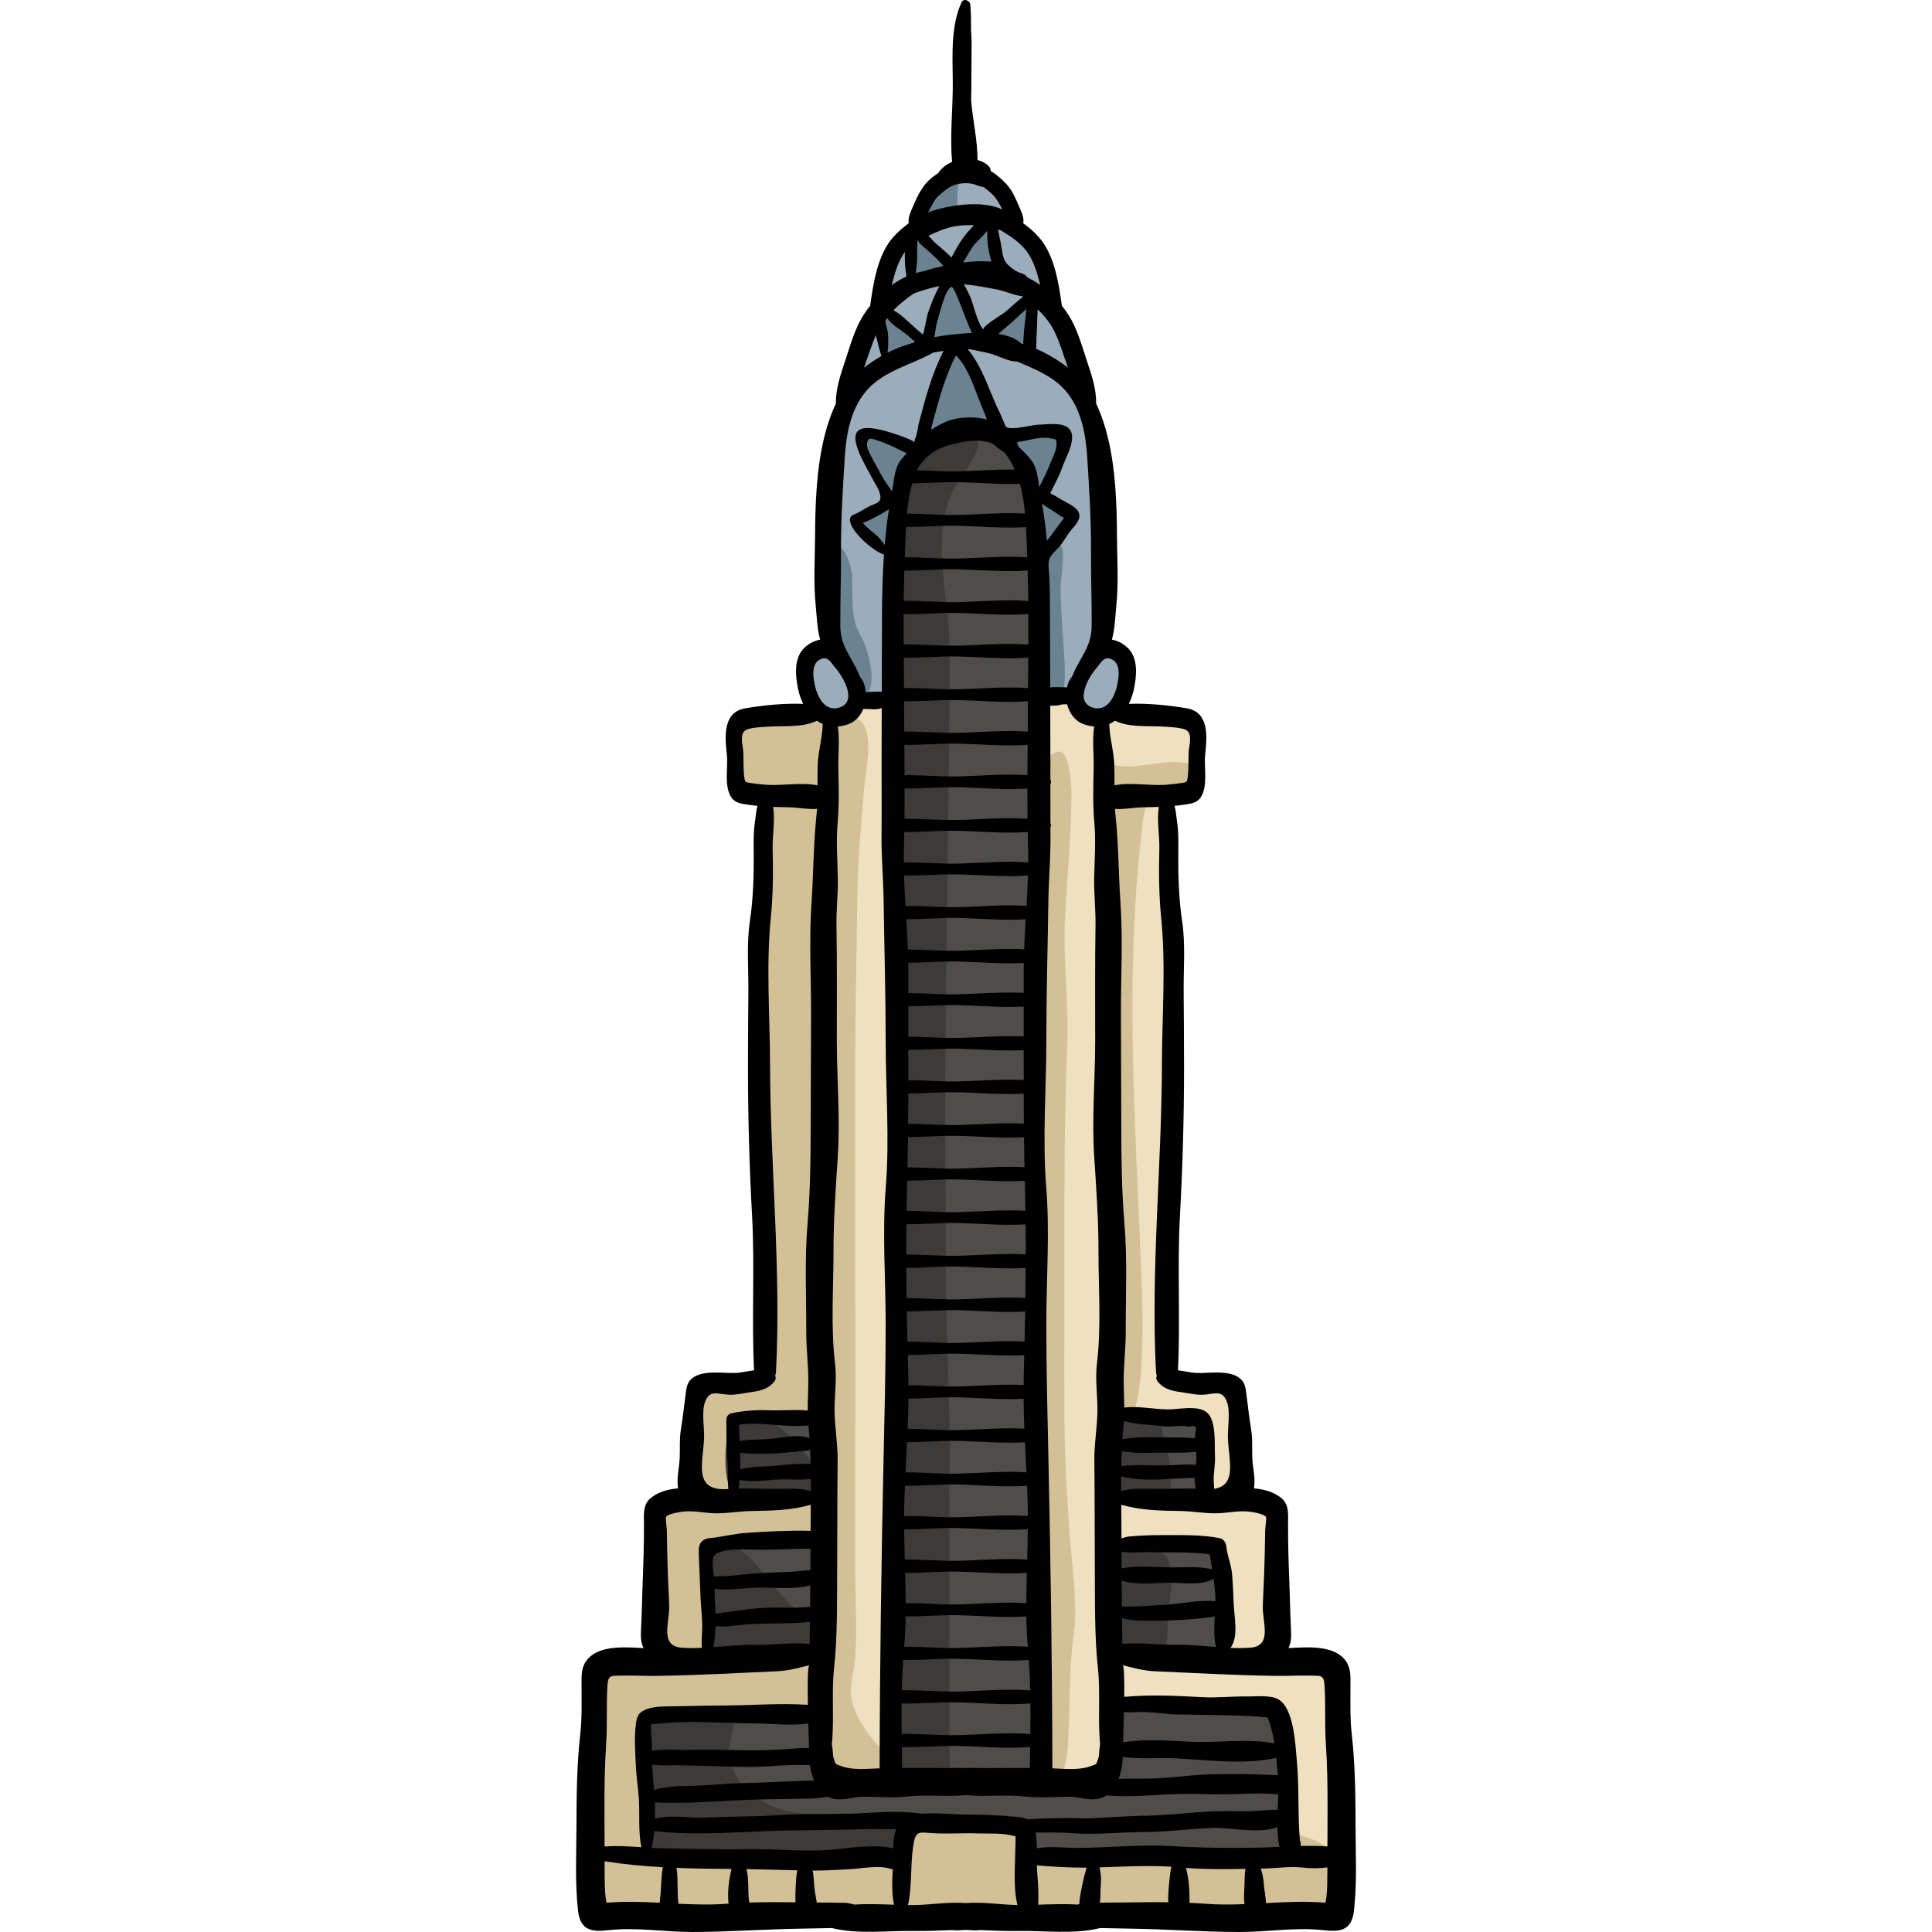 <?xml version="1.0" encoding="iso-8859-1"?>
<!-- Generator: Adobe Illustrator 19.0.0, SVG Export Plug-In . SVG Version: 6.00 Build 0)  -->
<svg version="1.1" id="Layer_1" xmlns="http://www.w3.org/2000/svg" xmlns:xlink="http://www.w3.org/1999/xlink" x="0px" y="0px"
	 viewBox="0 0 512 512" style="enable-background:new 0 0 512 512;" xml:space="preserve">
<path style="fill:#EFE1BF;" d="M301.347,188.561c0.053-0.01,0.104-0.019,0.156-0.029c3.975-0.725,8.359-0.498,11.658,1.835
	c5.463,3.864,6.677,14.863,1.214,19.257c-1.434,1.153-3.154,2.078-4.054,3.682c-0.713,1.272-0.802,2.789-0.861,4.245
	c-0.18,4.382-0.763,9.219-0.132,13.573c0.474,3.277,1.424,5.955,1.46,9.372c0.103,9.888,0.085,19.78,0.131,29.67
	c0.09,19.285,0.187,38.57,0.264,57.857c0.024,6.025,0.025,12.05,0.02,18.076c-0.004,5.5-0.96,10.774-0.734,16.308
	c0.042,1.022,0.146,2.141,0.866,2.868c0.691,0.698,1.752,0.836,2.728,0.936c2.714,0.278,10.342-0.32,12.412,1.374
	c1.928,1.593,2.193,7.745,2.583,10.071c0.928,5.53-0.054,11.504-0.421,17.164c-0.044,0.683-0.074,1.423,0.31,1.99
	c1.087,1.605,3.619,0.103,5.516,0.506c2.269,0.481,2.85,3.401,2.952,5.719c0.19,4.299,0.874,8.622,1.343,12.898
	c0.346,3.161,0.708,6.321,1.044,9.483c0.382,3.604-1.143,5.853-1.418,9.379c-0.157,2.004,0.398,4.169,1.913,5.489
	c0.471,0.41,1.021,0.728,1.606,0.946c3.298,1.228,7.307-0.752,10.38,0.962c1.468,0.818,2.416,2.366,2.863,3.986
	c1.262,4.576,0.941,10.482,1.449,15.274c0.614,5.808,0.98,11.645,0.998,17.485c0.032,9.905-0.887,19.906-3.579,29.464
	c-64.578,0.538-129.516,0.655-195.739-0.017c-1.342-0.014-2.169-18.149-2.216-19.972c-0.173-6.751,0.141-13.501,0.504-20.241
	c0.316-5.875,1.158-11.679-0.294-17.337c-1.345-5.245,1.785-10.771,7.82-10.604c1.373,0.038,2.713,0.417,4.083,0.521
	c1.369,0.103,2.866-0.126,3.838-1.095c1.101-1.098,1.233-2.808,1.287-4.363c0.236-6.828,0.11-13.662,0.374-20.488
	c0.186-4.782-1.983-11.266,1.16-15.308c1.785-2.296,4.779-3.593,7.675-3.328c-0.413-0.049,0.923-20.477,1.391-22.347
	c0.244-0.977,0.652-2.37,1.048-3.271c1.061-2.416,1.149-2.317,3.983-3.097c3.895-1.072,7.775-2.197,11.663-3.297
	c0.616-3.624,1.955-7.719,1.902-11.798c-0.283-22.189-1.325-44.374-1.294-66.56c0.019-13.356,0.525-26.703,1.017-40.048
	c0.245-6.668,0.46-13.338,0.667-20.008c0.112-3.628,0.836-11.215-2.193-13.704c-0.939-0.771-2.157-1.123-3.156-1.816
	c-3.077-2.136-3.146-6.578-2.897-10.314c0.258-3.881,1.164-8.633,4.878-9.787c2.292-0.712,4.706,0.33,7.052,0.83
	s5.391,0.063,6.202-2.195c0.622-1.731-0.425-3.57-0.719-5.385c-0.651-4.013,2.357-7.568,4.791-10.824
	c5.011-6.705,1.428-14.549,1.379-22.346c-0.056-9.072,0.812-18.132,2.395-27.061c3.152-17.776,9.094-34.913,15.744-51.65
	c3.99-10.042,8.807-21.157,20.139-27.756c4.008,1.914,7.651,4.88,10.283,8.469c1.89,2.578,0.879,8.617,3.166,10.065
	c0.69,0.437,1.566,0.417,2.344,0.666c1.313,0.42,2.273,1.597,2.774,2.88c5.756,14.773,11.12,29.608,14.914,45.181
	c2.682,11.013,4.324,22.573,4.281,33.883c-0.028,7.359-1.244,14.871-1.913,22.208c-0.112,1.233-0.209,2.55,0.384,3.636
	c1.223,2.241,4.708,2.409,5.925,4.654c1.124,2.073-0.311,4.533-1.445,6.599c-1.135,2.068-1.763,5.137,0.235,6.39
	C298.578,189.078,300.024,188.804,301.347,188.561z"/>
<g>
	<path style="fill:#D3C097;" d="M214.477,189.166c-1.706-0.183-3.508-0.318-5.525-0.281c-5.301,0.097-12.795,0.282-14.247,6.725
		c-0.933,4.148-0.172,10.336,2.614,12.748c2.973,2.575,5.257,0.358,6.141,6.056c2.366,15.237-2.72,30.171-1.742,45.338
		c0.892,13.822,0.67,27.609,1.189,41.559c0.359,9.667-0.278,19.322,0.525,28.924c0.796,9.513,3.018,21.959,1.104,31.552
		c-1.135,5.692-2.867,4.682-8.587,4.457c-5.385-0.212-9.06-0.672-11.752,5.251c-1.934,4.255-0.612,7.35-0.236,11.79
		c0.211,2.49,1.668,10.506,0.425,12.564c-1.36,2.251-5.553,2.066-7.652,3.377c-3.767,2.354-3.689,7.412-3.725,11.107
		c-0.065,6.819,3.907,29.239-1.743,32.397c-2.986,1.668-9.571-1.607-12.662,1.19c-1.938,1.753-1.619,3.503-1.634,6.143
		c-0.036,6.01-0.31,11.868-0.582,17.975c-0.419,9.378-5.907,29.146-0.095,37.33c3.259,4.59,13.546,2.383,18.795,2.158
		c14.559-0.624,29.135,1.961,43.714,1.024c14.323-0.92,28.272-0.348,42.569,0.11c19.494,0.623,38.946-1.384,58.375-1.105
		c7.713,0.111,20.3,3.009,27.526,0.013c4.332-1.796,9.008-10.358,6.51-15.541c-2.579-5.353-14.195-6.737-19.3-7.699
		c-15.037-2.832-30.682-2.442-45.908-3.37c-18.464-1.124-40.816-3.638-54.712-17.247c-3.144-3.076-5.863-6.691-7.457-10.82
		c-1.946-5.043-0.215-8.393,0.196-13.439c0.608-7.48,0.038-15.249,0.045-22.755c0.015-15.257,0.022-30.514,0.024-45.772
		c0.003-30.501-0.013-61.003-0.013-91.503c0-14.079,0.432-28.117,0.547-42.169c0.073-8.95,1.01-17.889,1.648-26.792
		c0.337-4.704,2.229-12.588,0.597-17.174C227.373,187.432,219.403,189.692,214.477,189.166z"/>
	<path style="fill:#D3C097;" d="M294.14,203.904c-1.607,8.95-0.553,18.898-0.553,28.245c0,15.439,0.586,30.866,1.23,46.276
		c0.795,19.046,0.461,38.149-0.152,57.199c-0.168,5.209-3.043,38.536,3.087,40.338c6.716,1.974,4.803-35.903,4.697-38.653
		c-1.469-38.691-4.455-77.247,0.028-116.053c0.257-2.225,0.453-6.889,2.007-8.665c1.758-2.009,9.058-3.079,11.696-3.239
		c0.356-2.124,0.771-4.287,0.54-6.457c-7.143-2.878-16.023,2.057-23.134-0.65"/>
	<path style="fill:#D3C097;" d="M276.952,201.842c0.591,16.519-1.916,33.63-2.541,50.17c-0.595,15.722,0.016,31.413-0.032,47.12
		c-0.1,32.583,0.493,65.47,1.857,98.023c0.286,6.813-4.221,74.142,2.983,74.443c4.096,0.171,3.922-12.19,4.024-14.428
		c0.36-7.87,0.102-15.37,1.227-23.099c1.333-9.168-0.535-19.585-1.12-28.799c-0.592-9.309-1.181-18.622-1.244-27.953
		c-0.108-16.242,0.004-32.479-0.011-48.726c-0.016-17.15,0.025-34.265,0.734-51.397c0.471-11.366-1.182-22.707-0.577-34.072
		c0.553-10.391,1.572-20.977,1.689-31.449C283.978,208.466,283.765,193.06,276.952,201.842z"/>
</g>
<path style="fill:#9BACBA;" d="M223.305,111.819c-1.526,10.872-4.24,21.553-5.335,32.49c-0.533,5.312-0.727,10.689-0.119,16.004
	c0.62,5.416,2.607,8.102-1.343,12.688c-2.986,3.465-4.371,7.19-2.039,11.765c1.472,2.887,6.621,7.074,10.323,6.062
	c2.839-0.777,1.749-4.321,3.825-5.419c1.137-0.602,2.552,0.796,4.016-0.391c1.343-1.088,1.334-3.884,1.329-5.405
	c-0.029-9.161,0.198-18.252,1.012-27.349c0.926-10.345,1.504-29.599,12.382-34.918c5.588-2.733,18.401-3.534,22.625,2.171
	c1.636,2.21,1.632,4.776,1.819,7.377c0.4,5.562,1.322,11.071,1.488,16.673c0.267,9.012-0.197,18.046,0.476,27.044
	c0.247,3.306,0.55,6.658,1.37,9.88c1.347,5.293,2.637,3.783,6.963,4.726c2.572,0.561,1.414,0.233,3.409,2.672
	c1.341,1.639,2.267,3.092,4.854,2.87c6.963-0.595,9.874-9.254,8.995-14.94c-0.654-4.231-0.473-4.045-3.961-4.181
	c-6.214-0.242-4.399-5.088-3.379-9.858c1.745-8.168,1.797-16.569,0.647-24.823c-1.366-9.81-2.254-19.74-3.459-29.558
	c-0.932-7.59-2.202-16.583-7.034-22.811c-1.017-1.31-2.448-1.805-3.288-3.252c-1.389-2.391-0.551-5.124-0.907-7.714
	c-0.547-3.974-2.685-8.52-5.212-11.593c-2.243-2.728-4.938-3.387-6.393-6.807c-1.38-3.244-1.517-7.528-5.198-9.187
	c-3.005-1.355-7.185-0.141-9.94,1.203c-2.85,1.39-5.888,3.786-6.991,6.773c-0.677,1.833,0.128,4.371-1.086,5.923
	c-0.79,1.009-2.872,1.203-3.886,2.004c-2.723,2.152-2.764,5.118-3.185,8.361c-0.346,2.667-0.921,4.896-2.024,7.402
	c-2.572,5.847-5.577,11.341-7.783,17.423C224.198,100.86,224.121,105.995,223.305,111.819z"/>
<g>
	<path style="fill:#6B8291;" d="M235.382,146.259c-2.188-0.108-8.141-6.322-7.96-8.47c2.767-0.677,5.826-3.124,8.186-4.691
		c-1.185-3.247-9.448-15.666-6.934-18.06c2.175-2.072,8.465,1.743,10.732,2.322c4.627,1.181,4.831-1.518,6.297-5.987
		c1.235-3.762,2.027-7.617,3.727-11.215c0.958-2.025,1.87-6.565,3.948-7.529c1.63,1.886,2.561,2.726,3.685,5.179
		c1.013,2.212,2.38,4.285,3.29,6.542c0.694,1.722,0.558,3.451,1.2,5.118c1.348,3.505,5.304,4.96,8.761,5.052
		c4.25,0.113,7.865,0.355,11.991,1.072c0.208,3.749-2.221,8.028-3.503,11.442c-1.389,3.698-2.135,4.273,0.954,6.718
		c2.397,1.897,3.901,3.252,2.528,6.058c-1.013,2.07-4.39,5.796-6.598,6.603c-2.479-7.242-0.515-17.507-4.719-24.283
		c-3.02-4.868-10.129-9.318-16.12-7.737c-5.32,1.405-12.395,5.507-14.806,10.629c-3.158,6.708,0.058,14.217-2.262,21.109
		C236.78,145.568,236.428,145.839,235.382,146.259z"/>
	<path style="fill:#6B8291;" d="M234.865,96.459c0.391-3.964-4.01-12.028-1.29-15.26c2.695,3.812,7.657,7.611,11.831,9.815
		c0.154-2.915,2.133-6.665,3.19-9.402c1.115-2.886,2.054-6.461,3.556-9.072c1.58,2.55,2.972,5.511,4.022,8.406
		c0.881,2.428,1.534,6.803,3.391,8.521c1.67-2.738,5.262-5.217,7.767-7.178c1.65-1.292,4.371-3.469,6.457-3.597
		c0.385,3.321-0.592,7.244-1.045,10.544c-0.443,3.229,0.164,4.139-2.782,4.128c-4.506-0.016-9.055-1.458-13.284-2.612
		c-3.516-0.96-5.294,0.031-8.395,1.386c-1.899,0.83-3.957,0.704-5.941,1.278C239.737,94.168,236.96,95.63,234.865,96.459z"/>
	<path style="fill:#6B8291;" d="M241.058,74.01c-0.01-2.957-0.525-5.889-0.258-8.849c0.244-2.718,0.41-3.473,3.096-2.511
		c3.99,1.43,5.297,4.678,8.322,6.934c3.034-1.265,4.922-6.409,7.052-8.865c3.79-4.372,4.279,1.305,4.76,4.668
		c0.226,1.579,1.676,5.302,0.26,6.678c-0.962,0.935-4.038,0.312-5.283,0.375c-1.674,0.085-2.752,0.204-4.267-0.287
		c-0.964-0.313-2.035-1.533-3.09-1.509c-2.156,0.048-3.101,2.395-4.923,3.178C245.252,74.457,242.308,74.689,241.058,74.01z"/>
	<path style="fill:#6B8291;" d="M255.765,45.369c-2.661,2.84-1.912,7.727-2.103,11.314c-3.865,0.114-7.518,1.675-11.26,2.328
		C240.791,53.617,250.139,48.474,255.765,45.369z"/>
	<path style="fill:#6B8291;" d="M276.665,150.129c0.327-1.662,2.499-7.942,4.592-5.34c1.103,1.372-0.204,9.05-0.204,11
		c0,3.871,0.335,7.611,0.525,11.448c0.264,5.298,1.412,13.125-0.318,18.217c-1.323-0.029-3.035-0.138-4.554,0.247
		c-0.174-5.202-0.839-10.239-0.819-15.509C275.91,163.596,277.806,156.26,276.665,150.129z"/>
	<path style="fill:#6B8291;" d="M220.544,146.045c3.053-3.74,5.105,4.199,5.231,6.519c0.209,3.843-0.091,7.678,0.597,11.494
		c0.498,2.763,2.026,4.579,2.953,7.137c1.027,2.835,2.214,7.895,1.358,10.936c-1.414,5.024-4.934,0.507-6.237-2.01
		c-2.24-4.326-2.254-9.51-3.528-14.156c-0.891-3.249-1.26-6.61-1.36-9.971c-0.07-2.349-0.798-7.23,0.521-9.301
		C220.237,146.447,220.392,146.232,220.544,146.045z"/>
</g>
<path style="fill:#4F4D4A;" d="M241.656,122.948c-3.598,7.413-3.988,15.69-4.399,23.844c-0.562,11.13,0.436,22.086,0.454,33.244
	c0.013,7.693,0,15.385,0,23.078c0,16.18,0.875,32.317,0.725,48.535c-0.115,12.568,0.143,25.105,0.326,37.637
	c0.2,13.68-1.413,27.362-1.41,41.049c0.003,18.962-0.147,37.755,0.637,56.626c0.258,6.224-0.292,12.381-0.279,18.598
	c0.015,7.045,0.354,14.204,0.018,21.24c-0.372,7.803-1.119,15.568-1.445,23.38c-0.244,5.85-1.582,12.702-0.646,18.489
	c0.78,4.821,5.157,3.775,9.789,3.957c7.51,0.295,15.125-0.298,22.591-0.73c3.099-0.18,6.893,1.074,8.436-1.953
	c0.996-1.956,0.288-6.706,0.344-8.967c0.128-5.24,0.001-10.498,0.001-15.739c0-12.687-0.094-25.349,0.027-37.993
	c0.053-5.493-0.255-10.889,0.008-16.414c0.861-18.135-2.49-36.178-2.54-54.304c-0.073-25.991-0.728-52.076,0.274-77.97
	c0.467-12.052,0.623-24.127,1.137-36.173c0.786-18.44,1.484-36.873,1.103-55.338c-0.156-7.554-1.449-15.045-2.125-22.561
	c-0.523-5.809-0.018-11.681-1.192-17.425c-1.355-6.627-5.921-11.49-12.718-12.416C252.393,113.498,247.665,117.911,241.656,122.948z
	"/>
<path style="fill:#3D3B39;" d="M240.912,124.424c-2.704,5.609-3.313,12.401-3.967,18.57c-1.309,12.344-0.699,24.626-0.691,37.042
	c0.005,7.693,0,15.385,0,23.078c0,16.18,0.344,32.317,0.285,48.535c-0.045,12.568,0.056,25.105,0.128,37.637
	c0.079,13.68-0.555,27.362-0.554,41.049c0.001,18.962-0.058,37.755,0.251,56.626c0.101,6.224-0.115,12.381-0.11,18.598
	c0.005,7.045,0.139,14.204,0.008,21.24c-0.146,7.803-0.44,15.568-0.568,23.38c-0.096,5.85-0.622,12.702-0.254,18.489
	c0.307,4.821,2.027,3.775,3.848,3.957c2.952,0.295,5.946-0.298,8.881-0.73c1.218-0.18,2.71,1.074,3.317-1.953
	c0.392-1.956,0.113-6.706,0.136-8.967c0.051-5.24,0.001-10.498,0.001-15.739c0-12.687-0.037-25.349,0.011-37.993
	c0.02-5.493-0.1-10.889,0.003-16.414c0.339-18.135-0.979-36.178-0.998-54.304c-0.029-25.991-0.286-52.076,0.108-77.97
	c0.184-12.052,0.245-24.127,0.448-36.173c0.284-16.955,0.54-33.913,0.462-50.871c-0.061-13.379-4.707-26.614,0.128-39.823
	c1.59-4.344,5.878-8.49,7.13-12.628c2.046-6.76-7.675-4.846-11.078-2.646C244.612,118.496,242.431,121.273,240.912,124.424z"/>
<g>
	<path style="fill:#4F4D4A;" d="M212.966,375.422c-5.099,0.651-10.372,1.051-15.421,1.812c-2.362,0.356-2.638-0.409-3.585,1.758
		c-1.107,2.533-0.345,8.08-0.359,10.941c-0.042,8.263,2.305,6.648,9.815,7.016c5.603,0.274,11.658,1.573,13.137-4.566
		C218.405,384.688,220.417,373.176,212.966,375.422z"/>
	<path style="fill:#4F4D4A;" d="M215.117,407.34c-7.254,0-14.855-0.174-21.99,1.066c-3.097,0.538-3.973,0.594-4.951,3.592
		c-1.111,3.406-0.783,8.787-0.592,12.349c0.186,3.472-0.208,8.535,0.636,11.906c0.86,3.437,1.636,2.475,5.38,2.638
		c4.863,0.213,9.313,0.351,14.176,0.04c1.827-0.116,7.245,0.917,8.712-0.356c3.097-2.685,1.976-16.001,1.855-19.795
		C218.22,414.926,217.578,410.229,215.117,407.34z"/>
	<path style="fill:#4F4D4A;" d="M214.759,453.603c-9.714,0-18.985,0.917-28.601,0.439c-3.548-0.176-8.979-0.784-12.281,0.539
		c-3.574,1.432-3.054,4.577-2.889,8.338c0.283,6.434,0.36,12.901,0.377,19.384c0.011,4.222-1.607,7.482,2.764,8.957
		c6.03,2.036,14.477,0.543,20.826,0.995c7.807,0.555,15.593,0.703,23.44,0.798c5.057,0.062,10.679,1.994,15.652,0.44
		c6.011-1.877,2.909-7.816,9.698-8.338c3.612-0.278,7.476-0.707,11.087-0.734c2.832-0.019,5.365,1.037,8.215,0.563
		c2.524-0.42,3.635-1.645,6.549-0.89c2.107,0.547,3.014,0.639,3.592,2.755c0.15,0.549-1.023,5.43-1.002,5.432
		c6.076,0.372,12.244-0.425,18.275-1.12c8.967-1.033,17.41-0.981,26.389-0.6c3.922,0.167,7.825,0.217,11.735,0.413
		c3.275,0.164,6.39,1.057,9.698,1.034c1.69-0.012,2.676,0.953,3.816-0.742c0.762-1.135-0.042-3.253,0.037-4.537
		c0.156-2.542,1.323-5.034,1.043-7.614c-0.359-3.304-2.462-5.956-2.876-9.319c-0.635-5.157,0.492-14.035-4.408-17.534
		c-1.983-1.416-6.884-0.45-9.246-0.45c-4.286,0-8.57-0.45-12.823-0.371c-4.604,0.085-9.326-0.609-13.926-0.031
		c-4.143,0.522-4.957,0.339-5.702,4.294c-0.707,3.745,1.615,12.977-1.431,15.849c-1.552,1.463-4.862,0.609-6.755,0.521
		c-4.721-0.218-9.517-0.139-14.241-0.162c-10.336-0.051-20.822,0.951-31.117,1.336c-5.726,0.214-17.726,1.451-20.999-4.396
		C218.469,466.738,219.011,452.099,214.759,453.603z"/>
	<path style="fill:#4F4D4A;" d="M294.076,375.721c-0.061,14.198-0.802,28.417-0.802,42.652c0,4.134,0.322,7.994,0.816,12.061
		c0.158,1.299,0.728,3.402,0.286,4.527c1.157,0.55,0.721,1.54,1.55,2.211c1.852,1.5,4.567,1.405,6.824,1.648
		c5.557,0.599,13.922,1.962,19.107-0.053c4.594-1.786,2.45-12.79,2.191-16.916c-0.187-2.971-0.152-5.932-1.043-8.799
		c-0.947-3.046-1.611-3.155-4.555-3.727c-2.983-0.581-5.618-1.266-8.703-0.963c-2.812,0.276-5.627,1.341-8.47,1.289
		c-3.823-0.07-5.614-0.229-5.597-4.334c0.017-4.065-1.126-9.134,3.664-9.354c4.122-0.188,8.498-0.013,12.588,0.325
		c1.74,0.143,4.804,0.768,6.126-0.844c1.938-2.364,1.995-16.873-0.267-18.855c-1.594-1.398-6.273-0.847-8.194-0.869
		C304.863,375.667,300.103,375.612,294.076,375.721z"/>
</g>
<g>
	<path style="fill:#3D3B39;" d="M175.31,454.32c-9.77,0.359-4.845,25.031-4.662,31.038c0.124,4.06-0.593,5.391,3.472,6.18
		c3.135,0.609,6.451-0.599,9.618-0.556c4.416,0.06,8.928-0.246,13.341,0.18c11.882,1.146,24.349,2.571,36.249,1.551
		c5.651-0.484,8.999-6.886,2.256-9.269c-10.532-3.723-22.418-0.32-32.686-5.627c-5.744-2.969-9.323-7.386-9.683-14
		c-0.124-2.274,2.251-8.768,1.109-9.959c-1.391-1.452-6.819-0.563-8.811-0.63C182.376,453.119,178.681,452.767,175.31,454.32z"/>
	<path style="fill:#3D3B39;" d="M187.503,410.568c0,2.634,0.156,8.019,0.328,11.469c0.21,4.212-1.031,9.652,0.012,13.741
		c1.563,6.13,11.059,3.675,15.924,3.919c5.47,0.274,14.234,1.608,13.142-6.371c-0.398-2.909-2.174-4.099-4.563-5.794
		c-3.825-2.713-6.346-5.998-9.284-9.612C199.2,413.17,194.411,406.51,187.503,410.568z"/>
	<path style="fill:#3D3B39;" d="M194.112,376.821c-2.416,3.6-2.891,17.439,0.965,19.859c2.397,1.504,8.519,0.431,11.173,0.34
		c2.822-0.097,7.478,1.248,9.83-0.857c4.022-3.602-1.743-9.545-3.937-12.514c-2.827-3.828-13.174-13.024-17.882-7.034
		C194.212,376.679,194.161,376.748,194.112,376.821z"/>
	<path style="fill:#3D3B39;" d="M294.374,375.422c0.283,6.852-1.285,13.742,0.053,20.389c2.563,0.808,5.351,0.15,8.024,0.511
		c2.046,0.276,5.477,1.638,6.913-0.076c1.933-2.31,0.338-10.509-0.276-13.137c-0.579-2.475-1.616-4.104-1.148-6.549
		C304.715,374.82,298.14,374.919,294.374,375.422z"/>
	<path style="fill:#3D3B39;" d="M295.091,408.775c-0.015,8.368-2.376,18.395-0.358,26.537c0.679,2.741-0.171,1.831,2.215,2.852
		c2.123,0.908,7.879,1.317,9.988,0.38c3.028-1.345,2.337-5.187,2.482-8.621c0.196-4.623,2.155-12.397,0.027-16.896
		C308.368,410.751,300.624,408.262,295.091,408.775z"/>
</g>
<path d="M359.239,484.221c-0.026-8.261-0.091-16.513-1.016-24.704c-0.479-4.24-0.328-8.576-0.335-12.846
	c-0.003-2.226,0.161-4.485-1.173-6.411c-2.959-4.269-9.774-3.81-15.248-3.497c0.897-1.855,0.713-3.683,0.606-6.056
	c-0.183-4.035-0.244-8.081-0.408-12.119c-0.197-4.861-0.327-9.726-0.317-14.591c0.004-2.52,0.362-5.24-1.787-6.995
	c-2.016-1.648-4.549-2.33-7.25-2.565c0.459-2.82-0.339-5.302-0.444-8.268c-0.087-2.454,0.103-4.855-0.298-7.297
	c-0.539-3.279-0.878-6.478-1.309-9.751c-0.187-1.422-0.411-2.785-1.589-3.78c-2.822-2.381-8.195-1.379-11.499-1.49
	c-1.443-0.048-3.239-0.493-4.997-0.712c0.667-13.658-0.229-27.377,0.524-41.011c0.715-12.955,1.082-26.121,1.083-39.091
	c0.001-6.804-0.054-13.607-0.104-20.41c-0.046-6.167,0.511-12.459-0.412-18.578c-0.838-5.559-1.052-11.763-1.01-17.411
	c0.023-3.008,0.119-5.979-0.344-8.965c-0.107-0.685-0.285-2.775-0.635-4.114c0.63-0.065,1.26-0.129,1.909-0.222
	c2.636-0.378,4.637-0.456,5.644-3.312c1.112-3.154,0.188-7,0.566-10.29c0.542-4.727,0.993-11.061-4.953-12.041
	c-4.816-0.793-10.22-1.367-15.292-1.161c0.619-1.258,1.09-2.633,1.379-4.068c0.609-3.023,1.026-6.908-0.744-9.641
	c-1.102-1.701-3.063-2.908-5.124-3.328c0.832-2.953,0.887-6.239,1.188-9.195c0.603-5.914,0.195-12.006,0.161-17.947
	c-0.049-8.713-0.353-17.959-2.428-26.47c-0.699-2.866-1.707-5.999-3.094-8.942c0.056-4.164-1.325-7.872-2.636-11.867
	c-1.271-3.871-2.477-8.17-4.704-11.624c-0.524-0.812-1.107-1.619-1.738-2.411c-0.841-5.996-1.956-13.518-6.121-18.202
	c-1.166-1.31-2.571-2.563-4.12-3.669c0.28-1.498-0.495-3.007-1.104-4.437c-0.868-2.038-1.773-4.21-3.283-5.869
	c-0.831-0.913-2.491-2.516-4.249-3.543c0.043-1.402-1.725-2.391-3.477-2.929c-0.026-5.333-1.27-10.586-1.712-15.894
	c0.031-0.82,0.059-1.639,0.065-2.458c0.023-4.233,0.029-8.485,0.071-12.705c0.01-1.009-0.059-2.065-0.143-3.132
	c0.018-2.316-0.015-4.63-0.184-6.934c-0.083-1.121-1.772-1.866-2.343-0.635c-2.873,6.193-2.387,14.19-2.315,20.854
	c0.076,7.108-0.821,14.285-0.178,21.397c-1.483,0.667-2.824,1.655-3.648,2.95c-0.005,0.003-0.012,0.008-0.017,0.012
	c-1.554,1.017-3.245,2.435-4.137,3.932c-1.092,1.504-1.858,3.267-2.577,4.954c-0.599,1.407-1.355,2.893-1.111,4.368
	c-0.2,0.167-0.397,0.335-0.58,0.513c-1.315,0.994-2.518,2.085-3.532,3.226c-4.165,4.684-5.279,12.206-6.121,18.202
	c-0.63,0.791-1.214,1.599-1.738,2.411c-2.227,3.454-3.434,7.753-4.704,11.624c-1.31,3.995-2.692,7.703-2.636,11.867
	c-1.388,2.943-2.396,6.076-3.094,8.942c-2.075,8.511-2.379,17.757-2.428,26.47c-0.034,5.941-0.441,12.033,0.161,17.947
	c0.301,2.955,0.356,6.241,1.188,9.195c-2.062,0.42-4.024,1.627-5.126,3.328c-1.77,2.733-1.352,6.618-0.745,9.641
	c0.289,1.435,0.761,2.809,1.378,4.068c-5.071-0.207-10.476,0.367-15.292,1.161c-5.946,0.98-5.497,7.314-4.953,12.041
	c0.378,3.291-0.545,7.136,0.566,10.29c1.007,2.855,3.007,2.934,5.644,3.312c0.649,0.093,1.278,0.157,1.909,0.222
	c-0.35,1.338-0.528,3.429-0.635,4.114c-0.463,2.987-0.366,5.957-0.344,8.965c0.042,5.648-0.172,11.852-1.01,17.411
	c-0.923,6.12-0.366,12.411-0.412,18.578c-0.051,6.803-0.104,13.606-0.104,20.409c0.001,12.97,0.368,26.136,1.083,39.091
	c0.753,13.634-0.143,27.352,0.524,41.011c-1.759,0.219-3.555,0.664-4.997,0.712c-3.304,0.111-8.677-0.891-11.499,1.49
	c-1.178,0.994-1.402,2.357-1.589,3.78c-0.431,3.273-0.77,6.471-1.309,9.751c-0.401,2.441-0.21,4.843-0.298,7.297
	c-0.105,2.966-0.905,5.448-0.444,8.268c-2.702,0.235-5.234,0.917-7.25,2.565c-2.149,1.756-1.791,4.476-1.787,6.995
	c0.01,4.865-0.12,9.73-0.317,14.591c-0.164,4.038-0.225,8.083-0.408,12.119c-0.108,2.373-0.292,4.201,0.606,6.056
	c-5.474-0.312-12.29-0.771-15.249,3.497c-1.334,1.925-1.169,4.185-1.173,6.411c-0.006,4.27,0.143,8.606-0.335,12.846
	c-0.924,8.192-0.99,16.444-1.016,24.704c-0.023,7.348-0.405,14.815,0.417,22.109c0.612,5.432,3.796,5.668,8.139,5.185
	c7.31-0.813,14.848,0.492,22.195,0.483c9.654-0.011,19.279-0.75,28.946-0.885c2.639-0.038,5.321-0.115,7.997-0.156
	c6.826,1.724,14.987,0.651,21.69,0.764c3.39,0.057,6.723-0.087,10.074-0.222c1.221,0.155,2.455,0.025,3.78-0.046
	c1.324,0.071,2.558,0.201,3.78,0.046c3.35,0.136,6.683,0.279,10.073,0.222c6.704-0.113,14.863,0.959,21.69-0.764
	c2.676,0.041,5.358,0.118,7.997,0.156c9.668,0.134,19.292,0.875,28.946,0.885c7.347,0.008,14.886-1.296,22.195-0.483
	c4.343,0.483,7.527,0.246,8.139-5.185C359.644,499.036,359.262,491.569,359.239,484.221z M331.722,400.688
	c1.303,0.218,3.453,0.633,3.803,1.378c0.131,0.28-0.236,2.854-0.245,3.583c-0.047,3.73-0.124,7.463-0.258,11.19
	c-0.104,2.915-0.281,5.827-0.368,8.742c-0.129,4.344,2.619,10.632-3.313,11.075c-1.719,0.128-3.466,0.119-5.227,0.048
	c2.193-3.057,0.945-8.189,0.827-11.722c-0.084-2.525-0.213-5.065-0.397-7.577c-0.188-2.57-1.277-4.956-1.555-7.516
	c-0.105-0.97-0.644-2.034-1.712-2.249c-4.879-0.977-10.327-0.813-15.275-0.824c-2.946-0.006-5.945,0.109-8.878,0.38
	c-0.402,0.038-1.156,0.261-1.925,0.474c0-0.383-0.005-0.765-0.005-1.148c0.003-2.577-0.026-5.158-0.052-7.74
	c5.179,1.462,10.293,1.571,15.704,1.648c3.13,0.045,6.268,0.639,9.375,0.611C325.458,401.015,328.45,400.138,331.722,400.688z
	 M297.639,465.592c4.634,0.678,9.416,0.141,14.076,0.388c8.414,0.445,17.571,1.683,25.886,0.012
	c0.229-0.045,0.428-0.133,0.605-0.246c0.157,1.56,0.282,3.127,0.435,4.695c0,0.004,0,0.009,0.001,0.013
	c-0.257-0.019-0.513-0.033-0.761-0.045c-5.836-0.26-12.022-0.385-17.804-0.174c-5.197,0.189-10.546,1.084-15.709,1.125
	c-2.585,0.02-5.258-0.033-7.923,0.06c0.702-1.862,1.029-3.946,1.114-5.841C297.586,465.585,297.611,465.589,297.639,465.592z
	 M297.634,461.763c0.058-2.016,0.154-4.976,0.224-8.028c1.049,0.085,2.144,0.048,3.432-0.012c3.565-0.168,7.045,0.53,10.603,0.618
	c7.317,0.18,14.805,0.09,22.115,0.602c0.598,0.14,1.199,0.181,1.8,0.16c0.592,0.839,0.927,2.451,1.136,3.208
	c0.34,1.235,0.589,2.481,0.789,3.732c-0.045-0.012-0.085-0.03-0.132-0.04c-7.005-1.383-14.736-0.067-21.874-0.413
	C309.846,461.307,303.55,460.742,297.634,461.763z M316.704,381.172c-2.399-0.288-4.914-0.228-7.253-0.24
	c-4.238-0.02-8.031-0.243-11.999,0.47c0.084-1.224,0.176-2.448,0.303-3.668c0.04-0.386,0.068-0.772,0.095-1.159
	c1.976,0.519,3.931,0.833,6.028,0.96c1.855,0.112,3.675,0.425,5.53,0.506c1.65,0.072,4.156-0.454,5.689,0.072
	c1.671-0.543,2.214,0,1.631,1.629c-0.01,0.453-0.018,0.905-0.028,1.358C316.701,381.123,316.704,381.147,316.704,381.172z
	 M308.468,384.966c3.029-0.001,5.765,0.119,8.496-0.272c0.057,0.62,0.104,1.239,0.1,1.856c-0.003,0.548-0.075,1.103-0.158,1.66
	c-2.429-0.255-4.754,0.032-7.374,0.132c-4.018,0.153-8.334-0.363-12.373,0.194c0.025-1.328,0.068-2.655,0.125-3.981
	C300.877,385.251,304.96,384.967,308.468,384.966z M316.55,391.643c0.031,0.995,0.213,1.924,0.322,2.878
	c-3.491-0.123-7.001,0.059-10.491,0.04c-3.371-0.019-6.116-0.227-9.267,0.548c-0.008-1.284-0.005-2.568,0.002-3.851
	C303.312,392.848,310.161,391.745,316.55,391.643z M309.892,415.369c-3.85-0.048-8.633-0.557-12.652,0.276
	c-0.01-1.473-0.016-2.947-0.02-4.421c2.477,0.375,5.453,0.06,7.325,0.111c5.118,0.139,10.908-0.144,16.053,0.583
	c0.195,1.331,0.415,2.647,0.63,3.965C317.393,414.987,313.981,415.42,309.892,415.369z M321.605,418.392
	c0.219,1.549,0.403,3.111,0.466,4.722c0.015,0.407,0.013,0.819,0.011,1.23c-4.355-0.462-8.986,0.737-13.358,0.936
	c-3.561,0.161-7.69,0.641-11.408,0.432c-0.025-2.283-0.044-4.566-0.062-6.85c4.168,1.349,9.41,0.493,13.541,0.582
	C314.18,419.516,318.537,420.153,321.605,418.392z M297.351,428.795c2.558,0.826,5.864,0.685,8.036,0.695
	c5.559,0.026,11.047-0.283,16.541-1.109c-0.153,2.735-0.276,5.481,0.312,8.084c-3.538-0.274-7.091-0.632-10.557-0.573
	c-4.536,0.077-9.598-0.712-14.254-0.235C297.402,433.37,297.378,431.082,297.351,428.795z M313.621,369.034
	c1.74,0.254,3.464,0.668,5.207,0.581c2.927-0.147,4.841-1.333,6.155,1.475c1.252,2.677,0.283,7.334,0.432,10.246
	c0.306,5.943,2.335,12.312-3.675,13.216c0.032-0.648-0.071-1.332-0.094-2.231c-0.055-2.159,0.449-4.283,0.33-6.435
	c-0.161-2.929,0.416-9.201-2.004-11.443c-2.4-2.223-7.67-0.882-10.564-0.932c-3.638-0.062-7.733-0.931-11.464-0.495
	c-0.017-2.273-0.142-4.547-0.158-6.833c-0.032-4.38,0.557-8.717,0.543-13.121c-0.03-9.619,0.462-19.357-0.353-28.941
	c-0.708-8.339-0.808-17.038-0.821-25.387c-0.015-9.961-0.073-19.922-0.1-29.883c-0.026-9.721,0.549-19.655-0.107-29.353
	c-0.535-7.906-0.508-15.889-1.359-23.788c-0.048-0.448-0.083-0.896-0.116-1.345c2.445,0.194,4.89-0.387,7.498-0.424
	c1.429-0.02,2.788-0.048,4.137-0.098c-0.568,3.533,0.217,7.69,0.132,10.98c-0.154,5.973-0.125,12.33,0.474,18.263
	c1.296,12.837,0.245,26.041,0.213,38.958c-0.069,27.17-2.973,54.326-1.574,81.54c0.019,0.384,0.105,0.719,0.225,1.023
	c-0.261,0.478-0.168,1.024,0.185,1.468C308.575,368.348,310.968,368.646,313.621,369.034z M308.088,192.551
	c1.519,0.096,4.793,0.198,6.127,0.843c1.745,0.843,1.098,3.485,0.839,5.453c-0.193,1.458,0.112,7.6-0.69,8.347
	c-0.389,0.363-5.177,0.766-5.662,0.797c-4.211,0.264-9.088-0.729-13.366,0.133c0.011-1.842,0.03-3.684-0.039-5.524
	c-0.133-3.583-1.245-7.156-1.33-10.727c0.538-0.232,1.037-0.539,1.518-0.876C299.252,192.84,304.008,192.293,308.088,192.551z
	 M290.555,177.068c1.197-1.374,1.987-3.408,4.158-2.295c2.138,1.097,1.851,4.031,1.499,6.062c-0.57,3.287-2.506,7.909-6.597,6.691
	C284.753,186.08,288.352,179.598,290.555,177.068z M277.26,314.642c-1.025-12.757,0.023-26.032,0.027-38.839
	c0.004-12.391,0.377-24.754,0.544-37.12c0.081-5.883,0.634-11.623,0.556-17.548c-0.009-0.682-0.002-1.365-0.008-2.047
	c0.044-0.033,0.085-0.072,0.13-0.104c0.058-0.28,0.009-0.579-0.133-0.82c-0.019-3.448-0.025-6.899-0.015-10.348
	c0.242-0.361,0.242-0.882,0.002-1.245c0.002-1.254,0.01-2.509,0.005-3.763c-0.015-5.268-0.025-10.534-0.037-15.801
	c1.079,0.015,2.152,0.014,3.189-0.343c0.002-0.001,0.003-0.002,0.005-0.003c0.38-0.008,0.758-0.011,1.137-0.017
	c0.047-0.001,0.087-0.013,0.133-0.016c0.599,2.368,2.1,4.496,4.46,5.318c0.947,0.33,1.851,0.513,2.712,0.581
	c-0.538,3.588-0.063,7.275-0.132,10.902c-0.091,4.841-0.26,9.579,0.17,14.401c0.436,4.876,0.079,9.777-0.037,14.659
	c-0.101,4.304,0.431,8.552,0.355,12.886c-0.182,10.311-0.065,20.637-0.091,30.95c-0.027,9.908-0.901,20.172-0.262,30.041
	c0.541,8.373,1.154,16.861,1.144,25.271c-0.013,9.838,0.766,20.025-0.416,29.771c-0.512,4.215,0.204,8.509,0.132,12.743
	c-0.074,4.349-0.868,8.572-0.813,12.95c0.115,9.331,0.057,18.663,0.123,27.996c0.062,8.845-0.125,18.253,0.825,27.03
	c0.704,6.509-0.075,13.474,0.581,20.104c-0.035,0.236-0.061,0.467-0.103,0.705c-0.169,0.963-0.098,2.296-0.415,3.168
	c-0.62,1.7-0.278,1.292-2.059,1.964c-2.805,1.056-6.463,0.706-9.358,0.594c-0.239-0.01-0.48-0.01-0.719-0.018
	c-0.056-27.434-0.453-54.824-1.052-82.265c-0.26-11.911-0.557-23.705-0.553-35.639C277.293,338.657,278.232,326.733,277.26,314.642z
	 M253.311,459.836c-4.384,0.072-9.465-0.417-14.351-0.323c-0.032-2.694-0.047-5.389-0.026-8.08
	c4.901,0.105,9.995-0.371,14.377-0.299c6.287,0.103,13.273,0.85,19.756,0.282c0.022,2.711,0.006,5.425-0.026,8.137
	C266.565,458.989,259.58,459.733,253.311,459.836z M272.998,462.97c-0.027,1.856-0.053,3.711-0.072,5.561
	c-4.038-0.024-8.091,0.025-12.176,0.023c-1.335-0.001-3.058-0.109-4.75-0.004c-1.692-0.104-3.415,0.003-4.75,0.004
	c-4.085,0.002-8.137-0.046-12.176-0.023c-0.018-1.841-0.045-3.686-0.071-5.532c4.879,0.094,9.948-0.388,14.307-0.316
	C259.576,462.786,266.534,463.526,272.998,462.97z M234.713,350.737c0.004,11.935-0.293,23.729-0.553,35.639
	c-0.599,27.44-0.996,54.831-1.052,82.265c-0.24,0.009-0.48,0.009-0.719,0.018c-2.895,0.112-6.553,0.463-9.357-0.594
	c-1.782-0.671-1.44-0.264-2.059-1.964c-0.318-0.873-0.246-2.207-0.415-3.168c-0.042-0.239-0.068-0.469-0.103-0.705
	c0.656-6.631-0.123-13.596,0.581-20.104c0.95-8.777,0.763-18.186,0.825-27.03c0.066-9.332,0.008-18.664,0.123-27.996
	c0.054-4.378-0.739-8.602-0.813-12.95c-0.072-4.234,0.643-8.527,0.132-12.743c-1.182-9.746-0.403-19.934-0.416-29.771
	c-0.012-8.409,0.601-16.899,1.144-25.271c0.639-9.869-0.236-20.132-0.263-30.041c-0.027-10.313,0.09-20.639-0.091-30.95
	c-0.076-4.333,0.456-8.582,0.355-12.886c-0.115-4.882-0.471-9.783-0.036-14.659c0.43-4.821,0.26-9.559,0.17-14.401
	c-0.068-3.627,0.406-7.313-0.132-10.902c0.862-0.068,1.764-0.25,2.712-0.581c1.932-0.674,3.283-2.228,4.042-4.067
	c0.251,0.005,0.496,0.005,0.724,0.006c1.221,0.005,2.948,0.3,4.157-0.258c-0.011,5.061-0.02,10.121-0.036,15.181
	c-0.017,6.108,0.061,12.221-0.018,18.329c-0.077,5.925,0.476,11.665,0.556,17.548c0.169,12.367,0.541,24.73,0.545,37.12
	c0.004,12.806,1.051,26.082,0.027,38.839C233.77,326.733,234.709,338.657,234.713,350.737z M234.461,144.456
	c-0.515-0.777-1.07-1.465-1.832-2.253c-0.713-0.737-2.99-2.405-3.958-3.601c2.295-0.981,4.846-2.27,6.913-3.646
	C235.088,138.091,234.731,141.267,234.461,144.456z M262.738,69.328c-2.5-0.204-5.035-0.085-7.491,0.238
	c0.878-1.548,1.797-3.086,2.776-4.543c0.185-0.275,2.641-2.651,3.587-3.827c0.013,0.124,0.039,0.246,0.043,0.372
	C261.533,63.188,261.869,66.566,262.738,69.328z M266.186,82.839c-0.839,0.671-6.361,3.877-5.445,4.538
	c-1.608-1.16-2.854-7.111-3.663-8.821c-0.48-1.013-1.015-2.181-1.667-3.219h0.003c2.954,0.25,5.965,0.835,8.871,1.396
	c2.116,0.41,4.381,1.514,6.591,1.774c0.073,0.052,0.151,0.101,0.222,0.154C269.382,79.952,267.862,81.498,266.186,82.839z
	 M271.961,81.924c-0.066,1.91-0.552,4.95-0.578,5.642c-0.049,1.304-0.2,2.489-0.222,3.648c-0.141-0.041-0.281-0.083-0.422-0.122
	c-1.573-1.438-3.754-2.222-6.151-2.604c0.96-0.817,1.849-1.648,2.539-2.204C268.794,84.939,270.313,83.321,271.961,81.924z
	 M256.831,61.08c-1.877,2.05-3.377,4.616-4.679,7.158c-1.327-1.374-2.887-2.628-4.239-3.806c-0.547-0.476-1.179-1.232-1.872-1.963
	c2.266-1.036,4.552-2.089,7.074-2.501c1.66-0.271,3.33-0.368,4.993-0.277C257.624,60.195,257.191,60.689,256.831,61.08z
	 M252.115,76.04c0.848-0.309,3.432,7.855,5.445,12.189c-1.818,0.091-3.531,0.263-4.964,0.396c-1.665,0.156-3.34,0.416-5.008,0.742
	c0.314-1.395,0.406-2.959,0.766-4.071C248.929,83.521,250.445,76.648,252.115,76.04z M253.326,94.209
	c3.583,3.394,5.357,10.193,7.149,14.246c0.33,0.748,0.679,1.699,1.077,2.692c-3.513-0.828-7.405-0.639-10.208,0.36
	c-1.231,0.44-2.892,1.29-4.577,2.401c0.105-0.653,0.208-1.244,0.335-1.703C248.736,106.308,250.423,99.729,253.326,94.209z
	 M252.341,117.739c2.454-0.64,4.92-1.058,7.47-0.926c1.065,0.055,2.053,0.349,3.026,0.655c1.156,0.821,2.169,1.763,3.371,2.465
	c1.108,1.394,1.998,2.911,2.717,4.515c-5.249-0.08-10.653,0.397-15.612,0.479c-3.179,0.053-6.728-0.195-10.303-0.302
	c0.117-0.269,0.23-0.54,0.358-0.804c0.45-0.634,0.918-1.254,1.444-1.83C247.034,119.561,249.265,118.541,252.341,117.739z
	 M253.311,127.774c5.392,0.089,11.297,0.64,16.959,0.44c0.713,2.529,1.129,5.195,1.386,7.899c-6.08-0.365-12.517,0.267-18.345,0.363
	c-3.971,0.066-8.515-0.332-12.97-0.343c0.26-2.75,0.68-5.463,1.415-8.031C245.756,128.027,249.769,127.716,253.311,127.774z
	 M253.311,139.323c5.917,0.098,12.453,0.762,18.606,0.365c0.146,2.713,0.203,5.415,0.303,8.006
	c-6.244-0.44-12.902,0.232-18.91,0.331c-4.139,0.068-8.898-0.361-13.53-0.335c0.1-2.599,0.156-5.311,0.303-8.033
	C244.628,139.666,249.274,139.256,253.311,139.323z M240,428.378c4.569,0.013,9.249-0.409,13.311-0.341
	c5.946,0.098,12.51,0.752,18.689,0.342c0.041,2.689,0.165,5.364,0.38,8.026c-6.29-0.46-13.013,0.235-19.07,0.335
	c-4.186,0.069-9.008-0.379-13.69-0.338C239.836,433.74,239.959,431.066,240,428.378z M239.879,416.831
	c4.608,0.017,9.337-0.41,13.432-0.342c5.986,0.098,12.598,0.76,18.812,0.332c-0.072,2.678-0.124,5.355-0.133,8.027
	c-6.178-0.408-12.745,0.245-18.678,0.342c-4.069,0.067-8.739-0.355-13.299-0.344C240.001,422.178,239.95,419.505,239.879,416.831z
	 M272.217,413.317c-6.244-0.44-12.899,0.226-18.907,0.325c-4.137,0.068-8.895-0.368-13.527-0.344
	c-0.075-2.677-0.143-5.35-0.171-8.013c4.692,0.037,9.523-0.413,13.698-0.344c6.071,0.1,12.786,0.779,19.078,0.314
	C272.361,407.933,272.293,410.623,272.217,413.317z M253.311,277.905c5.719,0.095,12.012,0.705,17.982,0.387
	c0.001,2.643,0.002,5.287,0.004,7.929c-5.974-0.316-12.274,0.292-17.987,0.385c-3.862,0.065-8.269-0.32-12.607-0.353
	c0.001-2.666,0.002-5.332,0.004-7.998C245.051,278.225,249.461,277.843,253.311,277.905z M240.709,274.707
	c0.001-2.672,0.002-5.345,0.004-8.017c4.341-0.026,8.747-0.396,12.598-0.332c5.717,0.094,12.008,0.706,17.977,0.391
	c0.001,2.641,0.002,5.283,0.004,7.924c-5.973-0.316-12.27,0.294-17.981,0.387C249.451,275.123,245.045,274.74,240.709,274.707z
	 M271.284,257.259c0.001,1.953,0.002,3.907,0.003,5.859c-5.971-0.314-12.267,0.298-17.976,0.392
	c-3.861,0.063-8.262-0.307-12.596-0.334c0.001-1.972,0.002-3.945,0.003-5.918c0-0.707-0.022-1.414-0.032-2.121
	c4.35-0.025,8.766-0.394,12.625-0.33c5.726,0.095,12.027,0.71,18.004,0.393C271.304,255.887,271.284,256.574,271.284,257.259z
	 M240.7,294.473c0.001-1.557,0.001-3.114,0.002-4.67c4.344-0.031,8.757-0.412,12.609-0.349c5.722,0.094,12.015,0.703,17.989,0.385
	c0.001,1.545,0.001,3.09,0.002,4.634c0,1.102,0.024,2.2,0.032,3.301c-5.985-0.322-12.298,0.288-18.023,0.382
	c-3.873,0.063-8.294-0.32-12.644-0.351C240.676,296.695,240.699,295.585,240.7,294.473z M253.311,301.003
	c5.744,0.095,12.064,0.707,18.058,0.381c0.038,2.65,0.083,5.298,0.141,7.943c-6.037-0.342-12.419,0.282-18.199,0.378
	c-3.927,0.065-8.413-0.325-12.82-0.343c0.058-2.668,0.104-5.339,0.142-8.011C245,301.322,249.439,300.939,253.311,301.003z
	 M253.311,312.551c5.812,0.096,12.217,0.727,18.273,0.375c0.06,2.651,0.117,5.302,0.165,7.953
	c-6.107-0.372-12.584,0.278-18.437,0.373c-3.998,0.066-8.576-0.341-13.059-0.346c0.047-2.671,0.105-5.342,0.166-8.013
	C244.854,312.88,249.374,312.486,253.311,312.551z M271.412,251.576c-6.008-0.329-12.352,0.292-18.101,0.386
	c-3.898,0.065-8.346-0.313-12.719-0.332c-0.102-2.676-0.252-5.354-0.417-8.031c4.513,0.004,9.127-0.403,13.137-0.338
	c5.889,0.097,12.387,0.742,18.515,0.358C271.661,246.271,271.514,248.924,271.412,251.576z M240.211,324.446
	c4.503-0.002,9.102-0.412,13.1-0.346c5.878,0.097,12.363,0.751,18.479,0.372c0.027,2.056,0.058,4.11,0.058,6.168
	c0,0.597-0.009,1.196-0.01,1.793c-6.133-0.385-12.645,0.271-18.529,0.368c-4.025,0.067-8.638-0.346-13.149-0.344
	c-0.001-0.606-0.01-1.213-0.01-1.817C240.152,328.574,240.184,326.51,240.211,324.446z M240.745,370.64
	c4.332-0.033,8.726-0.409,12.566-0.345c5.708,0.094,11.986,0.706,17.947,0.396c0.026,2.637,0.101,5.278,0.211,7.921
	c-6.025-0.337-12.392,0.292-18.158,0.386c-3.914,0.065-8.387-0.326-12.779-0.35C240.643,375.975,240.719,373.306,240.745,370.64z
	 M240.565,359.093c4.389-0.025,8.853-0.412,12.746-0.349c5.765,0.095,12.111,0.718,18.124,0.385
	c-0.048,2.015-0.097,4.031-0.148,6.042c-0.016,0.626-0.012,1.254-0.02,1.881c-5.965-0.311-12.254,0.3-17.955,0.394
	c-3.853,0.063-8.248-0.312-12.576-0.346c-0.008-0.642-0.004-1.286-0.02-1.928C240.663,363.15,240.615,361.12,240.565,359.093z
	 M253.311,355.899c-3.928,0.065-8.42-0.33-12.829-0.351c-0.06-2.666-0.117-5.333-0.165-8c4.468-0.011,9.028-0.416,12.993-0.352
	c5.844,0.096,12.287,0.735,18.373,0.369c-0.047,2.651-0.103,5.303-0.164,7.954C265.48,355.176,259.094,355.805,253.311,355.899z
	 M253.311,344.351c-3.993,0.066-8.566-0.345-13.045-0.354c-0.04-2.671-0.068-5.34-0.086-8.007c4.512,0.002,9.123-0.408,13.131-0.342
	c5.887,0.097,12.385,0.751,18.509,0.369c-0.018,2.653-0.046,5.309-0.085,7.969C265.632,343.614,259.163,344.254,253.311,344.351z
	 M240.369,382.193c4.451-0.014,8.991-0.415,12.941-0.35c5.827,0.096,12.251,0.736,18.322,0.379c0.129,2.654,0.269,5.308,0.398,7.963
	c-6.188-0.41-12.775,0.264-18.719,0.36c-4.081,0.068-8.768-0.364-13.341-0.354C240.099,387.525,240.24,384.859,240.369,382.193z
	 M253.311,393.392c6.003,0.099,12.645,0.786,18.875,0.354c0.086,2.105,0.16,4.209,0.195,6.311c0.01,0.565,0.002,1.135,0.005,1.702
	c-6.292-0.463-13.017,0.236-19.076,0.336c-4.187,0.069-9.013-0.382-13.697-0.346c0.003-0.563-0.003-1.129,0.005-1.69
	c0.036-2.103,0.11-4.209,0.196-6.315C244.443,393.762,249.196,393.324,253.311,393.392z M272.041,240.071
	c-6.193-0.413-12.78,0.245-18.73,0.343c-4.086,0.068-8.775-0.35-13.35-0.331c-0.162-2.693-0.303-5.383-0.384-8.067
	c4.703,0.054,9.543-0.373,13.735-0.304c6.082,0.1,12.812,0.784,19.114,0.316C272.344,234.704,272.204,237.386,272.041,240.071z
	 M253.311,228.865c-4.225,0.069-9.086-0.364-13.804-0.307c-0.008-1.282,0.002-2.564,0.042-3.842c0.043-1.41,0.074-2.823,0.101-4.235
	c4.679,0.043,9.493-0.387,13.661-0.318c6.057,0.1,12.761,0.792,19.04,0.335c0.027,1.407,0.058,2.813,0.101,4.219
	c0.039,1.278,0.048,2.557,0.042,3.839C266.17,228.076,259.406,228.764,253.311,228.865z M272.279,205.425
	c-6.261-0.446-12.944,0.243-18.968,0.342c-4.155,0.069-8.937-0.371-13.588-0.343c-0.015-2.673-0.039-5.345-0.061-8.016
	c4.677,0.033,9.489-0.41,13.65-0.342c6.055,0.1,12.751,0.777,19.029,0.321C272.318,200.065,272.294,202.745,272.279,205.425z
	 M272.3,216.976c-6.267-0.449-12.959,0.241-18.99,0.341c-4.165,0.068-8.954-0.361-13.611-0.322c0.03-2.678,0.04-5.358,0.034-8.038
	c4.654,0.027,9.438-0.41,13.577-0.342c6.029,0.099,12.701,0.789,18.956,0.344C272.262,211.632,272.271,214.304,272.3,216.976z
	 M253.311,194.22c-4.182,0.069-9-0.378-13.679-0.344c-0.017-2.18-0.032-4.359-0.039-6.538c-0.001-0.498-0.005-0.996-0.008-1.495
	c4.699,0.046,9.54-0.394,13.725-0.325c6.08,0.1,12.805,0.783,19.104,0.315c-0.002,0.501-0.006,1.003-0.008,1.504
	c-0.006,2.186-0.022,4.375-0.039,6.563C266.082,193.439,259.366,194.12,253.311,194.22z M272.434,182.358
	c-6.306-0.471-13.046,0.213-19.123,0.313c-4.202,0.069-9.044-0.378-13.743-0.335c-0.018-2.676-0.041-5.354-0.061-8.031
	c4.724,0.046,9.597-0.406,13.805-0.337c6.106,0.1,12.862,0.785,19.184,0.306C272.475,176.968,272.452,179.664,272.434,182.358z
	 M253.311,439.586c6.15,0.101,12.967,0.816,19.329,0.315c0.195,2.692,0.314,5.393,0.375,8.101
	c-6.47-0.559-13.444,0.182-19.705,0.285c-4.376,0.072-9.445-0.417-14.324-0.328c0.061-2.689,0.18-5.37,0.373-8.042
	C244.13,439.977,249.059,439.516,253.311,439.586z M272.517,170.819c-6.331-0.484-13.102,0.202-19.206,0.302
	c-4.226,0.069-9.101-0.386-13.826-0.34c-0.015-2.674-0.024-5.347-0.013-8.017c4.735,0.047,9.623-0.414,13.839-0.344
	c6.116,0.101,12.887,0.789,19.219,0.302C272.54,165.419,272.532,168.119,272.517,170.819z M253.311,159.573
	c-4.221,0.069-9.089-0.392-13.809-0.348c0.028-2.677,0.082-5.35,0.162-8.02c4.676,0.037,9.485-0.403,13.647-0.335
	c6.054,0.099,12.749,0.779,19.025,0.322c0.082,2.689,0.136,5.38,0.164,8.076C266.174,158.788,259.409,159.473,253.311,159.573z
	 M238.019,123.03c-1.024,2.086-1.215,4.887-1.611,7.236c-0.903-1.445-2.024-2.799-2.804-4.309c-0.856-1.657-1.861-3.233-2.665-4.918
	c-0.476-0.996-1.216-2.104-1.176-3.255c0.06-1.706,0.857-1.717,2.173-1.26c0.336,0.114,0.671,0.229,1.007,0.344
	c1.068,0.31,2.102,0.841,3.143,1.24c1.01,0.387,2.652,1.357,4.238,2.004C239.401,121.048,238.498,122.052,238.019,123.03z
	 M269.849,118.291c-0.089-0.395-0.197-0.777-0.332-1.142c2.915-0.353,6.016-1.521,8.735-1.023c1.732,0.317,1.88,0.181,1.674,2.303
	c-0.127,1.313-1.072,3.053-1.543,4.279c-0.847,2.2-1.944,4.281-2.972,6.386c-0.298-2.067-0.569-4.318-1.428-6.066
	C273.167,121.367,271.132,119.621,269.849,118.291z M276.155,133.434c0.845,0.726,1.844,1.265,2.864,1.946
	c0.984,0.657,1.947,1.332,2.959,1.919c-0.892,1.139-3.105,4.116-3.324,4.439c-0.371,0.548-0.797,1.041-1.211,1.535
	C277.136,139.964,276.713,136.676,276.155,133.434z M288.133,121.266c0.529,8.463,1.045,16.698,0.995,25.211
	c-0.038,6.48,0.217,12.958,0.172,19.438c-0.039,5.511-2.924,8.003-4.954,12.841c-0.015,0.037-0.037,0.066-0.047,0.107
	c-0.117,0.457-0.822,1.227-1.059,1.783c-0.203,0.477-0.351,0.988-0.471,1.507c-0.035-0.001-0.067-0.009-0.103-0.009
	c-0.979-0.016-1.96-0.02-2.938-0.057c-0.486-0.018-0.947,0.025-1.406,0.08c-0.015-6.669-0.034-13.339-0.069-20.008
	c-0.019-3.708,0.018-7.467-0.304-11.162c-0.28-3.192,0.28-3.502,2.6-5.921c1.325-1.381,2.096-3.191,3.338-4.641
	c1.076-1.256,2.833-2.979,1.915-4.775c-0.729-1.427-2.929-2.334-4.267-3.103c-1.136-0.654-2.128-1.339-3.216-1.846
	c1.11-2.26,2.354-4.481,3.206-6.87c0.838-2.35,2.546-5.32,2.601-7.786c0.109-4.748-5.899-3.596-8.994-3.497
	c-1.883,0.06-6.929,1.547-8.546,0.582c-0.042-0.025-1.593-3.711-1.661-3.841c-0.91-1.759-1.603-3.487-2.368-5.328
	c-1.484-3.57-3.301-8.211-6.104-11.409c0.256-0.001,0.511,0.015,0.767,0.019c1.845,0.442,3.741,0.679,5.59,1.232
	c2.089,0.625,4.547,2.045,6.815,2.012c4.482,1.94,9.084,3.7,12.44,7.364C286.522,108.05,287.743,115.002,288.133,121.266z
	 M283.023,97.441c-2.561-1.972-5.405-3.703-8.416-4.989c0.03-2.93,0.254-5.871,0.303-8.789c0.01-0.541,0.057-1.119,0.087-1.699
	c1.718,1.673,3.26,3.544,4.295,5.582C280.814,90.542,281.85,94.183,283.023,97.441z M272.465,67.13
	c1.683,2.523,2.451,5.474,3.216,8.425c-1.027-0.74-2.109-1.388-3.223-1.946c-0.271-0.136-0.653-0.671-0.998-0.871
	c-0.531-0.307-1.248-0.414-1.811-0.708c-1.144-0.596-2.237-1.418-3.033-2.441c-0.996-1.281-0.99-3.227-1.328-4.812
	c-0.272-1.277-0.552-2.6-0.799-3.921c0.218,0.04,0.426,0.072,0.625,0.1C267.887,62.671,270.645,64.4,272.465,67.13z M247.743,53.066
	c0.203-0.321,0.435-0.623,0.684-0.914c1.559-1.264,2.987-2.811,5.06-3.299c1.789-0.421,3.567-0.449,5.278,0.186
	c0.766,0.285,1.332,0.482,1.891,0.524c1.379,1.047,2.731,2.13,3.601,3.503c0.501,0.79,0.946,1.618,1.393,2.443
	c-4.362-1.954-10.101-1.526-14.488-0.674c-1.525,0.296-3.394,0.768-5.243,1.46C246.521,55.218,247.083,54.109,247.743,53.066z
	 M243.022,69.131c0.075-1.418-0.003-2.848,0.072-4.268c0.027-0.504,0.04-0.865,0.047-1.135c0.045-0.018,0.091-0.036,0.137-0.054
	c0.082,0.273,0.215,0.584,0.443,0.797c1.89,1.767,4.503,3.842,6.282,6.017c-1.661,0.363-3.425,0.822-5.184,1.379
	c-0.732,0.112-1.452,0.293-2.166,0.505C242.841,71.301,242.964,70.219,243.022,69.131z M240.878,78.677
	c0.419-0.312,0.866-0.606,1.323-0.893c0.115-0.048,0.228-0.099,0.343-0.146c2.076-0.763,4.254-1.395,6.383-1.815
	c-0.083,0.159-0.166,0.321-0.247,0.481c-1.196,2.319-1.973,4.37-2.816,6.816c-0.238,0.692-0.768,3.803-1.244,5.541
	c-2.561-1.91-5.03-4.863-7.849-6.466C238.074,80.9,239.486,79.717,240.878,78.677z M239.536,67.13
	c0.084-0.126,0.176-0.241,0.264-0.363c-0.067,2.179,0.063,4.567,0.43,6.506c-1.362,0.62-2.674,1.391-3.911,2.282
	C237.086,72.604,237.853,69.653,239.536,67.13z M234.883,84.565c0.057-0.097,0.128-0.192,0.215-0.283
	c1.046,1.659,3.63,3.157,5.206,4.401c0.776,0.612,1.49,1.303,2.224,1.965c-0.545,0.171-1.086,0.357-1.624,0.549
	c-1.963,0.572-3.877,1.35-5.713,2.289c0.188-1.191,0.221-2.386,0.199-3.629c-0.017-0.98-0.07-1.87-0.308-2.792
	C234.879,86.266,234.427,85.34,234.883,84.565z M232.131,88.829c0.394,1.962,0.98,3.898,1.447,5.533
	c-1.61,0.926-3.15,1.963-4.599,3.079C229.991,94.626,230.921,91.551,232.131,88.829z M222.872,146.477
	c-0.049-8.513,0.467-16.748,0.995-25.211c0.392-6.264,1.613-13.216,6.067-18.078c4.627-5.051,11.615-6.491,17.401-9.765
	c0.901-0.166,1.806-0.309,2.72-0.424c-3.073,5.937-4.938,12.933-6.578,19.257c-0.311,1.199-0.371,2.757-0.903,3.889
	c-0.271,0.579-0.231,0.932-0.165,1.101c-0.182-0.182-0.703-0.558-2.01-1.073c-2.481-0.976-5.258-1.936-7.889-2.452
	c-6.044-1.187-6.859,1.334-4.814,6.296c0.973,2.358,2.311,4.539,3.484,6.799c0.771,1.484,1.968,3.045,2.138,4.759
	c0.17,1.711-1.497,1.89-2.799,2.533c-1.285,0.634-2.884,1.75-4.193,2.237c-0.6,0.223-1.135,0.753-1.101,1.446
	c0.146,2.994,5.993,8.144,9.031,9.19c-0.352,5.079-0.484,10.175-0.51,15.179c-0.037,7.046-0.056,14.092-0.072,21.138
	c-0.119-0.017-0.243-0.027-0.378-0.022c-0.325-0.008-0.642,0.004-0.958,0.023c-0.926,0.012-1.944,0.019-2.897,0.172
	c-0.09-0.976-0.31-1.952-0.683-2.826c-0.237-0.556-0.942-1.324-1.059-1.783c-0.011-0.041-0.032-0.07-0.047-0.107
	c-2.03-4.837-4.916-7.33-4.954-12.841C222.655,159.436,222.91,152.957,222.872,146.477z M217.288,174.773
	c2.171-1.115,2.961,0.92,4.158,2.295c2.203,2.53,5.802,9.012,0.94,10.459c-4.092,1.218-6.028-3.404-6.597-6.691
	C215.438,178.804,215.151,175.871,217.288,174.773z M197.637,207.194c-0.802-0.748-0.497-6.889-0.69-8.347
	c-0.259-1.968-0.906-4.609,0.839-5.453c1.335-0.646,4.608-0.748,6.127-0.843c4.08-0.258,8.836,0.289,12.602-1.554
	c0.481,0.338,0.98,0.643,1.518,0.876c-0.085,3.571-1.196,7.145-1.33,10.727c-0.069,1.839-0.049,3.682-0.039,5.524
	c-4.278-0.863-9.154,0.13-13.366-0.133C202.815,207.961,198.027,207.557,197.637,207.194z M187.018,371.09
	c1.314-2.808,3.228-1.622,6.155-1.475c1.743,0.087,3.468-0.326,5.207-0.581c2.652-0.387,5.046-0.685,6.854-2.96
	c0.353-0.443,0.446-0.99,0.185-1.468c0.118-0.304,0.204-0.639,0.225-1.023c1.399-27.215-1.505-54.37-1.574-81.54
	c-0.032-12.917-1.084-26.121,0.213-38.958c0.599-5.934,0.628-12.29,0.474-18.263c-0.085-3.29,0.7-7.446,0.132-10.98
	c1.349,0.049,2.708,0.079,4.137,0.098c2.608,0.037,5.052,0.618,7.498,0.424c-0.032,0.449-0.068,0.897-0.116,1.345
	c-0.851,7.899-0.824,15.882-1.359,23.788c-0.655,9.698-0.081,19.633-0.107,29.353c-0.027,9.961-0.084,19.922-0.1,29.883
	c-0.013,8.349-0.112,17.047-0.821,25.387c-0.814,9.584-0.323,19.322-0.353,28.941c-0.014,4.405,0.576,8.742,0.543,13.121
	c-0.018,2.553-0.171,5.088-0.158,7.626c-3.392-0.313-6.974,0.058-10.321-0.069c-3.296-0.125-6.788,0.1-10.007,0.828
	c-0.707,0.16-1.229,0.903-1.225,1.61c0.012,2.475-0.009,4.981,0.083,7.472c-0.023,0.146-0.023,0.29,0.012,0.425
	c0.04,0.932,0.096,1.86,0.18,2.783c0.228,2.51-0.024,5.22,0.25,7.757c-9.335,0.695-6.785-6.566-6.44-13.282
	C186.735,378.424,185.766,373.766,187.018,371.09z M176.042,456.62c7.909-0.665,16.076,0.046,24.022,0.099
	c4.541,0.029,9.585,0.692,14.154,0.005c0.077,2.792,0.158,5.23,0.187,6.556c-1.258-0.104-2.552-0.013-4.067,0.113
	c-4.65,0.383-9.576,0.547-14.251,0.423c-4.877-0.128-9.772-0.138-14.666-0.067c-2.588,0.038-5.847-0.271-8.675,0.209
	c-0.005-0.688-0.006-1.376-0.006-2.07c0-0.579-0.51-4.739-0.001-5.151C172.318,457.08,175.471,456.668,176.042,456.62z
	 M180.43,467.825c5.246,0.109,10.501,0.229,15.723,0.411c6.111,0.212,12.373-0.775,18.497-0.459c0.201,1.4,0.549,2.813,1.088,4.1
	c-6.28,0.061-12.62,0.572-18.73,0.66c-5.025,0.072-9.981,0.764-15,0.77c-2.61,0.004-5.88,0.201-8.683,1.05
	c-0.087-1.173-0.185-2.336-0.288-3.468c-0.101-1.098-0.159-2.191-0.203-3.284C175.321,467.998,178.052,467.776,180.43,467.825z
	 M210.32,416.492c-3.561,0.186-7.132,0.288-10.69,0.521c-2.551,0.167-5.088,0.553-7.618,0.698c0.081-0.004-1.502-0.043-2.825,0.112
	c-0.219-1.854-0.544-4.116-0.136-5.164c1.063-2.733,9.849-1.965,12.452-1.954c4.462,0.017,8.833-0.298,13.285-0.288
	c-0.004,1.908-0.014,3.814-0.027,5.719C213.354,416.129,211.908,416.409,210.32,416.492z M214.742,420.125
	c-0.017,1.901-0.038,3.801-0.058,5.701c-4.754,0.522-9.52-0.069-14.272,0.414c-3.64,0.37-7.213,0.906-10.783,1.412
	c-0.011-0.209-0.004-0.409-0.018-0.62c-0.131-2.014-0.224-3.988-0.244-5.993c3.605,0.492,7.417-0.156,11.008-0.303
	C204.537,420.563,210.295,421.393,214.742,420.125z M189.653,430.932c2.561,0.371,5.531-0.244,7.859-0.436
	c5.706-0.471,11.446-0.056,17.126-0.68c-0.023,1.947-0.043,3.895-0.067,5.841c-4.655-0.478-9.717,0.312-14.254,0.235
	c-3.694-0.063-7.485,0.346-11.252,0.625C189.396,434.643,189.589,432.807,189.653,430.932z M196.139,385.025
	c6.099,0.555,12.504,0.006,18.567-0.741c0.056,1.232,0.1,2.464,0.127,3.697c-3.044-0.173-6.321,0.158-9.161,0.449
	c-3.232,0.33-6.414,0.117-9.495,0.95C196.213,387.934,196.189,386.48,196.139,385.025z M205.204,381.238
	c-3.121,0.358-6.215,0.105-9.197,0.651c-0.067-1.448-0.132-2.893-0.156-4.323c6.027-0.907,12.275,0.868,18.395,0.187
	c0.117,1.124,0.2,2.253,0.28,3.38C211.764,380.019,207.977,380.92,205.204,381.238z M196.011,392.173
	c3.003,0.654,6.549,0.174,9.436-0.049c3.109-0.241,6.353,0.2,9.438-0.206c0.004,1.064,0.008,2.128,0.002,3.192
	c-3.15-0.776-5.896-0.567-9.267-0.548c-3.296,0.018-6.611-0.15-9.911-0.067C195.839,393.725,195.938,392.95,196.011,392.173z
	 M176.477,402.066c0.351-0.746,2.5-1.16,3.803-1.378c3.273-0.55,6.265,0.327,9.499,0.356c3.107,0.028,6.244-0.567,9.375-0.611
	c5.411-0.077,10.524-0.186,15.704-1.648c-0.023,2.301-0.043,4.6-0.046,6.899c-5.675-0.132-11.448,0.152-17.104,0.552
	c-2.824,0.199-5.546,0.868-8.342,1.245c-1.284,0.173-2.6,0.066-3.525,1.191c-0.838,1.022-0.667,2.456-0.634,3.658
	c0.096,3.425,0.31,6.892,0.412,10.337c0.059,2.001,0.285,3.988,0.403,5.984c-0.069,0.184-0.072,0.386,0.037,0.577
	c0.04,0.856,0.058,1.714,0.02,2.577c-0.077,1.773-0.233,3.278-0.067,4.896c-1.802,0.076-3.592,0.089-5.354-0.042
	c-5.93-0.443-3.184-6.731-3.313-11.075c-0.087-2.916-0.264-5.827-0.368-8.742c-0.134-3.728-0.21-7.461-0.258-11.19
	C176.713,404.921,176.345,402.346,176.477,402.066z M160.185,479.185c-0.015-5.677,0.073-11.441,0.452-17.089
	c0.344-5.141,0.018-10.295,0.341-15.425c0.184-2.932,0.998-2.538,4.127-2.617c2.86-0.071,5.731,0.109,8.594,0.071
	c5.627-0.074,11.377-0.279,17.008-0.522c5.077-0.219,10.167-0.462,15.253-0.7c2.916-0.137,5.73-0.882,8.549-1.615
	c-0.484,0.126-0.506,5.171-0.407,10.508c-6.948-0.474-14.181,0.1-21.057,0.164c-4.505,0.041-9.017,0.077-13.52,0.209
	c-2.641,0.076-6.334-0.153-8.735,1.031c-1.727,0.851-1.988,1.768-2.246,3.54c-0.514,3.527-0.19,7.906-0.016,11.5
	c0.134,2.782,0.576,5.545,0.766,8.331c0.297,4.357-0.207,8.68,0.683,12.963c-3.259-0.226-6.541-0.445-9.76-0.186
	C160.205,485.96,160.195,482.573,160.185,479.185z M174.935,503.047c-0.052,0.411-0.083,0.811-0.103,1.204
	c-4.701-0.241-9.389-0.408-14.065,0.003c-0.087-0.492-0.225-0.992-0.27-1.39c-0.252-2.19-0.252-4.347-0.259-6.556
	c-0.003-1.017-0.006-2.033-0.01-3.05c5.088,0.793,10.246,1.287,15.431,1.578C175.164,497.527,175.273,500.339,174.935,503.047z
	 M193.081,504.483c-0.161,0.012-0.324,0.019-0.485,0.032c-4.271,0.33-8.534,0.203-12.789-0.005
	c-0.439-3.097-0.022-6.354-0.522-9.504c4.851,0.197,9.71,0.256,14.543,0.281C193.195,498.205,192.707,501.482,193.081,504.483z
	 M210.861,500.069c-0.069,1.215-0.12,2.659-0.031,4.061c-4.083-0.046-8.182-0.065-12.262,0.069c-0.48-2.892,0.001-6.053-0.749-8.865
	c4.505,0.061,8.984,0.229,13.48,0.324C210.98,497.1,210.942,498.65,210.861,500.069z M226.44,504.737
	c-0.859-0.237-1.684-0.439-2.369-0.458c-2.535-0.071-5.086-0.074-7.63-0.09c-0.193-1.44-0.536-2.9-0.639-4.12
	c-0.111-1.308-0.156-2.896-0.426-4.355c0.224,0.001,0.445,0.008,0.669,0.009c3.016,0.014,5.928-0.242,8.933-0.358
	c3.175-0.123,7.848-1.167,10.895-0.134c0.231,0.079,0.472,0.104,0.715,0.102c-0.166,3.178-0.301,6.324,0.327,9.437
	C233.5,504.654,229.909,504.511,226.44,504.737z M236.695,489.835c-4.585-1.136-10.844-0.21-15.313,0.257
	c-7.764,0.811-15.444-0.175-23.208-0.044c-7.375,0.125-14.723-0.122-22.094-0.207c-1.112-0.013-2.237-0.068-3.365-0.134
	c0.33-1.448,0.551-2.943,0.689-4.462c11.773,1.375,23.749,0.039,35.515-0.158c6.814-0.115,13.586-0.141,20.394-0.341
	c2.812-0.083,5.533,0.068,8.201-0.001C236.89,486.282,236.73,488.062,236.695,489.835z M256.001,504.332
	c-4.644-0.355-9.764,0.498-13.853,0.535c-0.494,0.004-1.002,0-1.512-0.005c1.079-4.933,0.619-10.31,1.325-15.321
	c0.681-4.831,1.449-3.884,6.043-3.688c3.629,0.154,7.271-0.116,10.903,0.012c3.009,0.107,6.884-0.176,9.77,0.693
	c0.198,0.059,0.337,0.049,0.441,0.008c-0.003,0.13-0.003,0.275,0.004,0.458c0.052,1.262-0.053,2.554-0.072,3.817
	c-0.063,4.25-0.512,9.714,0.593,14.021C265.588,504.798,260.567,503.983,256.001,504.332z M269.081,481.46
	c-4.029-0.358-8.124-0.59-12.195-0.578c-4.157,0.012-8.468-0.531-12.598-0.252c-4.683-0.657-10.011-0.509-14.445-0.201
	c-7.799,0.542-15.62,0.029-23.416,0.586c-6.465,0.463-12.865,0.334-19.337,0.684c-3.626,0.196-9.402-0.893-13.513,0.284
	c0.03-1.442,0.008-2.892-0.055-4.332c8.425,0.411,16.938-0.392,25.374-0.706c5.357-0.2,10.616-0.171,15.961-0.32
	c1.616-0.045,3.11-0.224,4.559-0.47c0.671,0.332,1.416,0.568,2.262,0.652c2.269,0.226,4.781-0.679,7.099-0.664
	c3.952,0.026,7.78,0.385,11.739-0.057c5.165-0.578,10.37,0.173,15.485-0.368c5.115,0.541,10.32-0.209,15.485,0.368
	c3.959,0.442,7.787,0.083,11.739,0.057c2.317-0.015,4.829,0.891,7.099,0.664c1.132-0.113,2.097-0.477,2.922-1.019
	c6.273,0.644,12.819-0.252,18.999-0.354c3.739-0.061,7.518,0.02,11.205,0.073c4.987,0.072,10.336-0.538,15.315,0.03
	c-0.035,1.36-0.103,2.729-0.16,4.096c-2.413-0.107-4.82,0.292-7.27,0.348c-3.386,0.076-6.817-0.119-10.196,0.053
	c-6.28,0.322-12.481,1.104-18.783,1.183c-6.037,0.077-12.085,0.92-18.132,0.593c-0.909-0.048-6.909-0.001-11.948,0.316
	C271.451,481.722,270.398,481.577,269.081,481.46z M286.065,503.97c-0.024,0.216-0.035,0.43-0.039,0.643
	c-0.154,0.04-0.308,0.08-0.465,0.124c-3.456-0.225-7.034-0.083-10.438,0.031c0.196-2.984-0.077-6.032-0.278-8.997
	c-0.031-0.465-0.047-0.946-0.057-1.434c4.143,0.346,8.292,0.625,12.631,0.609c0.18-0.001,0.36-0.006,0.541-0.009
	C287.116,497.884,286.396,501.018,286.065,503.97z M309.741,500.121c-0.113,1.377-0.208,2.698-0.124,3.996
	c-4.016-0.048-8.04,0.008-12.038,0.057c-2.038,0.025-4.084,0.033-6.129,0.053c0.024-0.126,0.052-0.267,0.076-0.445
	c0.186-1.334,0.047-2.695,0.185-4.044c0.178-1.724,0.037-3.276-0.32-4.865c6.332-0.179,12.735-0.6,19.04-0.175
	C310.035,496.47,309.89,498.304,309.741,500.121z M285.837,489.721c-3.422,0.039-7.482-0.548-11.055,0.088
	c-0.018-1.441-0.1-2.855-0.353-4.158c3.291-0.009,6.593-0.088,9.795,0.165c6.297,0.497,12.497-0.299,18.769-0.308
	c6.082-0.008,12.082-0.857,18.146-1.088c5.021-0.19,12.34,1.669,17.384-0.2c0.039,1.776,0.188,3.524,0.562,5.212
	c0,0,0.001,0.001,0.001,0.002c-1.616,0.079-3.222,0.154-4.805,0.192c-7.828,0.19-15.713,0.089-23.505-0.378
	C302.476,488.751,294.128,489.628,285.837,489.721z M329.802,504.615c-3.46,0.133-6.927,0.168-10.397-0.1
	c-1.392-0.108-2.79-0.183-4.19-0.245c0.11-3.008-0.167-6.34-0.907-9.259c5.173,0.406,10.512,0.351,15.761,0.251
	c-0.296,1.615-0.199,3.317-0.295,4.964C329.692,501.642,329.59,503.189,329.802,504.615z M351.763,496.307
	c-0.006,2.21-0.008,4.366-0.259,6.556c-0.046,0.399-0.183,0.898-0.27,1.39c-5.23-0.46-10.477-0.197-15.737,0.085
	c-0.028-1.556-0.427-3.223-0.516-4.616c-0.091-1.423-0.374-3.04-0.856-4.538c0.314-0.005,0.632-0.012,0.945-0.017
	c3.46-0.056,6.732-0.622,10.22-0.24c2.268,0.249,4.343,0.243,6.479-0.055C351.766,495.352,351.765,495.83,351.763,496.307z
	 M351.785,489.321c-2.335-0.176-4.709-0.187-7.092-0.121c0.056-0.493-0.016-1.004-0.209-1.476
	c-0.605-6.984-0.154-14.103-0.811-21.126c-0.377-4.026-0.717-13.898-4.922-16.271c-2.109-1.191-6.038-0.707-8.279-0.743
	c-3.954-0.062-7.948,0.398-11.888,0.184c-7.12-0.386-13.705-0.701-20.652-0.09c0.053-4.482-0.019-8.282-0.439-8.391
	c2.819,0.734,5.633,1.478,8.549,1.615c5.086,0.239,10.176,0.482,15.253,0.7c5.63,0.242,11.381,0.448,17.008,0.522
	c2.863,0.038,5.734-0.142,8.594-0.071c3.129,0.077,3.943-0.316,4.127,2.617c0.323,5.13-0.003,10.284,0.341,15.425
	c0.379,5.648,0.467,11.412,0.452,17.089C351.807,482.563,351.795,485.942,351.785,489.321z"/>
<g>
</g>
<g>
</g>
<g>
</g>
<g>
</g>
<g>
</g>
<g>
</g>
<g>
</g>
<g>
</g>
<g>
</g>
<g>
</g>
<g>
</g>
<g>
</g>
<g>
</g>
<g>
</g>
<g>
</g>
</svg>

